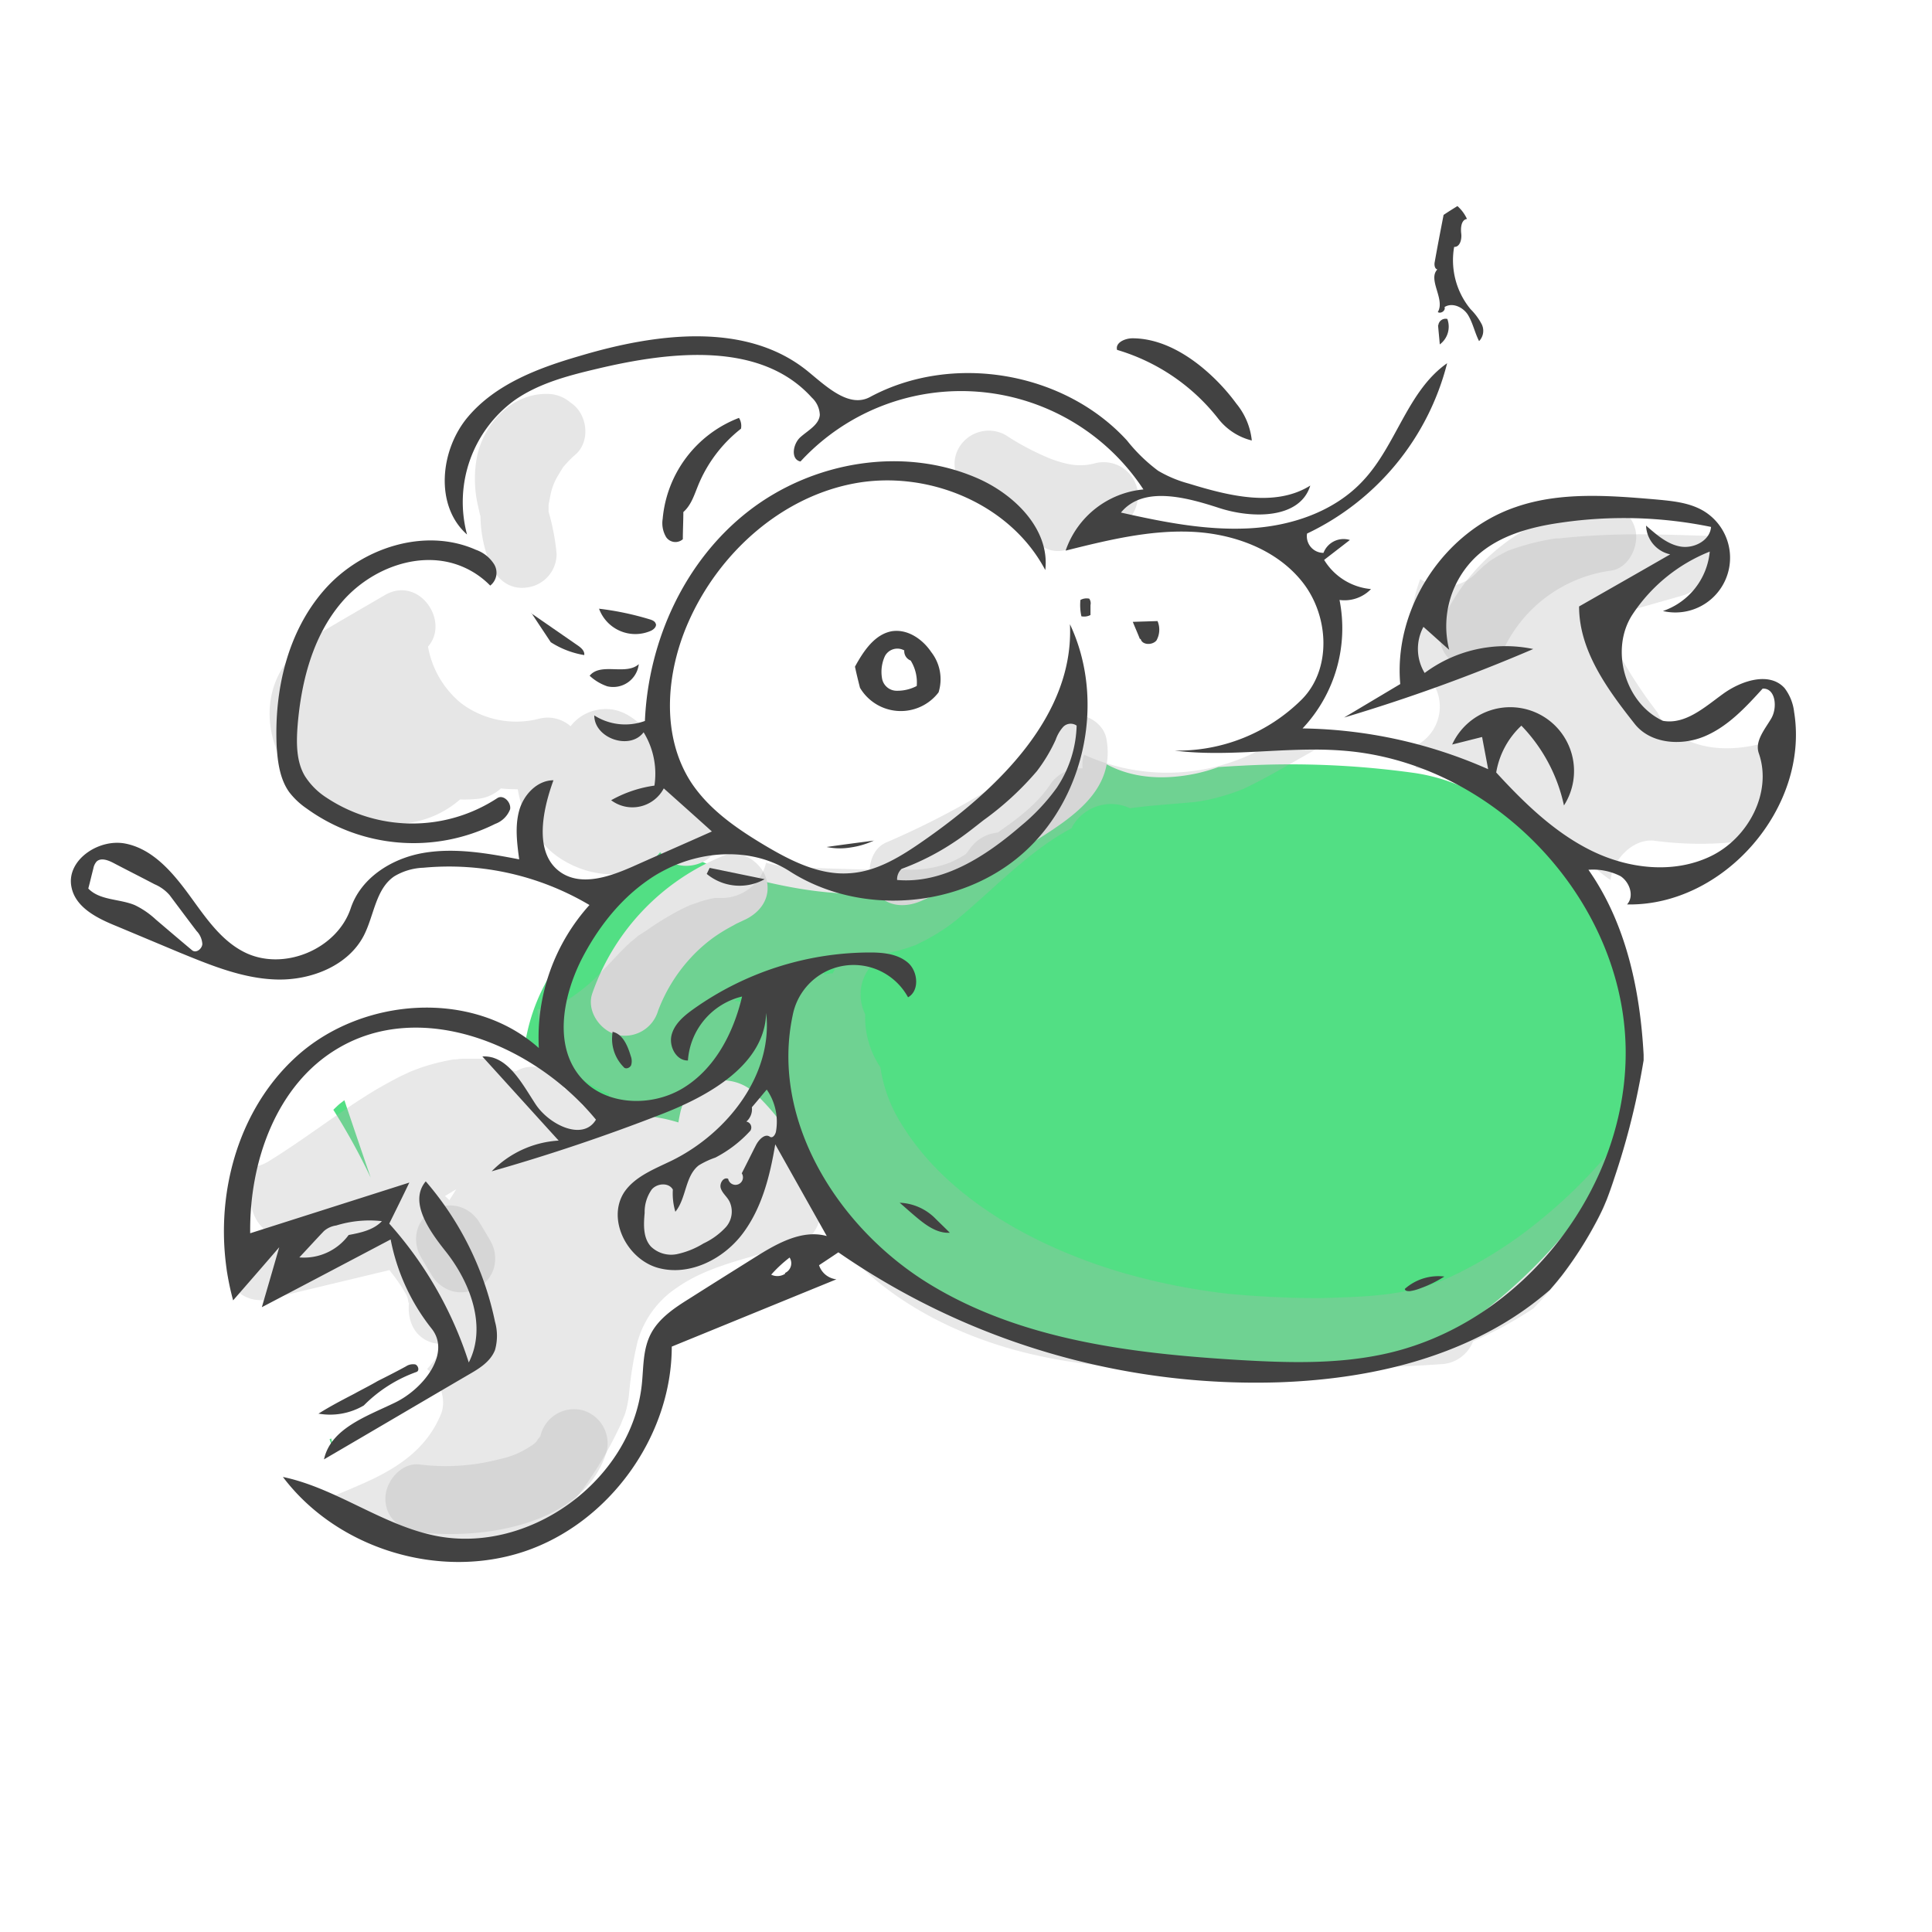 <svg xmlns="http://www.w3.org/2000/svg" viewBox="0 0 300 300"><defs><style>.\35 352edbd-45fa-4098-854e-cb7cded3d380{isolation:isolate;}.\39 064b001-5cae-4908-b2da-9e4cee3243eb{fill:#fff;}.\31 7b65d93-9bba-47a5-8a25-8650c062dfc1{fill:#52df84;}.\37 74329d6-f949-4783-b412-68d1c78fdc58,.b75bbc3f-aa08-42a9-ada3-e7e65621313f{fill:#e6e6e6;}.b75bbc3f-aa08-42a9-ada3-e7e65621313f,.dbf6c75b-0af0-4551-8c82-c10531cae4e3{mix-blend-mode:multiply;}.\34 e02d0e3-956e-4858-a16c-51cbb6a87b73,.dbf6c75b-0af0-4551-8c82-c10531cae4e3{fill:#b3b3b3;opacity:0.3;}.ce4300b0-274b-4eb8-a47b-5a9ad25980ee{fill:#424242;}</style></defs><g class="5352edbd-45fa-4098-854e-cb7cded3d380"><g id="9c6cd456-3ffb-454c-b065-34c771432474" data-name="Layer 1"><path class="9064b001-5cae-4908-b2da-9e4cee3243eb" d="M253.69,113.45l-.07-.2c0,.07,0,.14.07.2Z"/><path class="9064b001-5cae-4908-b2da-9e4cee3243eb" d="M275.64,108.53c-2.38-1.85-6.65-2.07-8.73.52a13.33,13.33,0,0,1-1.29,1.42c-.07.07-.31.26-.47.38l-.1.07c-.53.3-1.07.58-1.61.88-.44.12-.87.3-1.31.43a32.55,32.55,0,0,1-3.89.86l-.17,0-.63.06c-.76.08-1.51.14-2.27.2l-1.48.08,0,0h0v0h0c-.12-.26-.23-.6-.07-.2-.12-.29-.23-.58-.33-.88a47.76,47.76,0,0,1-1.43-4.83c-.22-.93-.42-1.88-.59-2.82-.06-.36-.12-.71-.17-1.07,0-.09,0-.17,0-.22s0-.3,0-.51c-.27-3-.35-6.12-1.76-8.67l1.61,0c4.17,0,8.49-.56,12-2.89,2.91-1.91,4.4-6,2.39-9.1-1.87-2.9-6-4.42-9.1-2.38l-.57.35a5.26,5.26,0,0,1-.79.35c-.38.11-.78.17-1.16.28h0l-1.84,0a6.83,6.83,0,0,0-7.73-.8l-1.55.77c-2.67,0-5.33.14-8,.38-2.83.25-5.4.76-7.55,2.78-2,1.83-2.84,4.23-3.76,6.67a34.19,34.19,0,0,0-2.43,12.71c0,.19,0,.37,0,.55a19,19,0,0,0-.24,3.91c-1.05.29-2.11.54-3.17.81a58,58,0,0,0-12.11,4.86c-.73-.07-1.46-.13-2.2-.18a19.11,19.11,0,0,0,4.59-5.94c2.2-4.45,3.19-9.74,1.54-14.55-1.8-5.24-5.94-8.63-11.09-10.38-3.76-1.28-7.81-1.39-11.57-2.69A16.5,16.5,0,0,0,185,79c-.74-.43-1.42-.91-2.13-1.38l-.19-.12-.09-.08-.8-.66c-.79-.67-1.56-1.37-2.32-2.08-5.85-5.49-11.58-11.9-19.73-13.81-6-1.4-12.48-.56-18.53.26a45.31,45.31,0,0,0-12.35,3.36c-2.29-3.61-5.13-6.94-9.06-8.69-5.75-2.57-12.83-2.27-19-1.56a48.17,48.17,0,0,0-18.05,5.32C76.86,62.75,71,68.71,71.92,76c.49,3.61,3.14,6.83,4.64,10.1l.21.47.31.79c.12.33.25.67.37,1a7.37,7.37,0,0,0-2.77,0,5.76,5.76,0,0,0-5.42-2.93,20.7,20.7,0,0,0-10.18,3.83,25.32,25.32,0,0,0-8.68,5.19,6.78,6.78,0,0,0-1.33,7.53A16.42,16.42,0,0,0,46,111.36c0,.16,0,.32,0,.48a10.07,10.07,0,0,0,.4,8.67,11,11,0,0,0,9.08,5.61c5.56,2.5,12,1.73,17.74,0A46,46,0,0,0,80.78,123c.3,2.76.5,5.59,2,8,3.57,6,10.93,5.79,16.54,3.28s9.47-8.34,7.62-14.54c-1.13-3.81-4.38-6.07-8-7.56A14.89,14.89,0,0,0,102,106a11.1,11.1,0,0,0-2.4-10.11,10.36,10.36,0,0,0-7.29-3,7.8,7.8,0,0,0-.18-1.57,56.17,56.17,0,0,0-2.88-9.15c-.74-1.8-1.52-3.58-2.41-5.31-.37-.72-.76-1.42-1.16-2.11-.07-.12-.17-.34-.29-.59l.19-.3a11,11,0,0,1,.9-.91c.18-.17.38-.33.57-.49l.48-.33c1.2-.7,2.37-1.43,3.63-2l.55-.25.57-.22c.73-.25,1.44-.51,2.18-.74,5.67-1.73,10.33-2.05,16.88-1.69l1.16.11c.58.17,1.63.52,1.42.36q.42.22.81.48c-.56-.33.87.77,1.08,1,.07.07.67.8.74.85.36.5.7,1,1,1.55.73,1.17,1.38,2.38,2,3.59a6.69,6.69,0,0,0,5.61,3.28,6.18,6.18,0,0,0,6.1-.23c.93-.6,1.89-1.11,2.86-1.63l.58-.28.86-.32a41.68,41.68,0,0,1,6.42-1.64l1.65-.27.19,0,.36,0c.89-.09,1.78-.19,2.67-.26a60.66,60.66,0,0,1,6.87-.33c.58,0,1.16,0,1.73.11l.21,0,.42.12,1.94.58h0c.32.22.76.37,1.1.56.73.4,1.44.84,2.13,1.31l.32.23.75.58c.53.44,1,.89,1.55,1.35,1.3,1.16,2.54,2.38,3.78,3.59,5.35,5.2,11,10,18.5,11.66,1.69.36,3.4.6,5.1.94a27.87,27.87,0,0,1,2.73.67l1,.35c-1.39-.44.08.1.37.25l.26.13.64.64.07.14,0,.07a2.81,2.81,0,0,0,.26.86c0,.32,0,.67,0,1,0,.07,0,.13,0,.19l0,.08c-.09.34-.15.68-.25,1s-.28.83-.29.88q-.16.34-.36.69c-.13.22-.76,1.13-.69,1.09a15.54,15.54,0,0,1-1.36,1.33l-.26.2c-.51.33-1,.67-1.55,1s-.9.49-1.36.71l-.52.24-.16.06c-1.1.34-2.16.76-3.26,1.07-2.21.63-4.47,1.1-6.72,1.57-3.41.7-5.69,4.92-4.64,8.17a6.68,6.68,0,0,0,5.33,4.71,5.28,5.28,0,0,0,.21,1c1.19,3.68,4.5,5.3,8.18,4.64.59-.11,1.18-.21,1.78-.3l1.33-.17c1.28-.13,2.57-.22,3.86-.27a62.55,62.55,0,0,1,7.5.16,6.56,6.56,0,0,0,3.72.46q1.74.3,3.45.69a63.33,63.33,0,0,1,8.08,2.48c3.26,1.23,7.43-1.37,8.17-4.64a6.6,6.6,0,0,0-1-5.51c.65-.22,1.28-.47,1.91-.72a40.3,40.3,0,0,0,5.94,5c3.26,2.28,6.75,4.25,10.16,6.3s7.19,4.57,11.3,5.48c6.23,1.38,11.72-1.07,15.2-6.32,2.64-4,4.66-8.55,6.92-12.78A6.68,6.68,0,0,0,275.64,108.53ZM89.19,102.44a3.71,3.71,0,0,0-.23.83v0A.87.87,0,0,1,89.19,102.44Z"/><path class="9064b001-5cae-4908-b2da-9e4cee3243eb" d="M204.38,211.14l.82-.13.93.11c8.89.87,18.29-2.6,25.34-7.88A82.18,82.18,0,0,0,250,183.55c.41-.62.8-1.24,1.16-1.86,1.1-3.52,2.09-7.07,2.88-10.67q.69-3.17,1.22-6.36c.14-.83.26-1.67.38-2.5,0,0,0-.14,0-.31a42.79,42.79,0,0,0-.75-5.7c-1.73-8.68-6.62-16.37-12-23.2-5.52-7-12.63-12.37-21.66-13.7a138.79,138.79,0,0,0-26.72-1.14c-3.68.18-7.39.44-11.09.83a31.62,31.62,0,0,0,4.25-3.6,13.49,13.49,0,0,0,3.76-6.42h0c-.31,3.48,3.28,6.8,6.65,6.65,3.87-.17,6.31-2.93,6.64-6.65a55.39,55.39,0,0,0-.83-15.2c-1-5.4-3.2-9.9-7.74-13.17a43.8,43.8,0,0,0-12.59-5.8,54.7,54.7,0,0,0-14.71-2.33,6.13,6.13,0,0,0-2.46.48l-.22-.26c-4.62-5.18-12.72-4.75-19.1-4.54a7,7,0,0,0-6.56,5.33c-1.44.07-2.87.19-4.31.37-1.85.24-3.69.56-5.51,1-3.94-4.9-8.64-9.27-15-10.69a38.5,38.5,0,0,0-12.12-.43A36.93,36.93,0,0,0,91,66.85c-7.11,3.36-12.21,10.82-11.66,18.81A33,33,0,0,0,83,97.91c2,4,5.12,7.17,9.53,8.19a15.16,15.16,0,0,0,10.16-1.17,26.53,26.53,0,0,0,1,8.1,71.18,71.18,0,0,0,4.74,11.22,6.22,6.22,0,0,0-4.52,3.78,6.55,6.55,0,0,0,.65,6.31c-1.89,1.19-3.82,2.3-5.63,3.65-5.13,3.83-9.9,8.39-12.83,14.18a28.47,28.47,0,0,0-3.28,11.92,55.73,55.73,0,0,0-5.72-1.31l-.33-.23a24.28,24.28,0,0,0-20.88-2.35,25.25,25.25,0,0,0-15,14.86A46.24,46.24,0,0,0,38.64,186q-.7,5.61-1.37,11.22c-.34,2.74,2.29,5.82,4.88,6.41a6.82,6.82,0,0,0,7.43-2.95l.17-.09c-.14.06-.13,0,.06,0l.27-.13-.26.13.28-.09,1.45-.44q3.44-1,6.91-1.82c1.25-.31,2.52-.6,3.78-.88l1,1.34c.39.48.78,1,1.16,1.45l.1.14a36.7,36.7,0,0,1,3.38,5.65l.2.41.16.45c.15.42.3.83.44,1.25a33.38,33.38,0,0,1,.94,3.53c.09.39.16.79.23,1.19,0,.08,0,.48,0,.8s0,.7,0,1.05c0-.05,0,.18,0,.31l-.14.09c-.94.53-1.9,1-2.88,1.42L52.6,222.77c-3.8,1.7-4.33,7.83-1.35,10.44a29.11,29.11,0,0,0,34,2.92,33.75,33.75,0,0,0,15.56-26.91c1.1-1,2.21-2,3.37-3,0,0,.91-.73,1-.79.42-.32.85-.63,1.28-.94a70,70,0,0,1,7.38-4.67q1.84-1,3.75-1.92.89-.42,1.77-.81l.32-.14.78-.32a75.23,75.23,0,0,1,8.31-2.69,6.11,6.11,0,0,0,3.56-2.44,70.5,70.5,0,0,0,15.46,9,16.92,16.92,0,0,0,4.91,2.74A146.68,146.68,0,0,0,186,211.23,64.82,64.82,0,0,0,204.38,211.14Zm-94.15-31.67-3.11,3.35h0a22.5,22.5,0,0,0,1.9-2.55,8.35,8.35,0,0,0,.72-1.39l2-1Zm28-92.32-.42-.24,1.56-.13Z"/><path class="9064b001-5cae-4908-b2da-9e4cee3243eb" d="M49.75,200.59l.07,0h0Z"/><path class="17b65d93-9bba-47a5-8a25-8650c062dfc1" d="M53.48,170.85l-.09.06c-.11.09-.61.46-.77.6s-.58.54-.86.82a99.69,99.69,0,0,1,5.8,10.53C56.19,178.86,54.82,174.86,53.48,170.85Z"/><path class="17b65d93-9bba-47a5-8a25-8650c062dfc1" d="M253.32,156.93c-1.73-8.68-6.62-16.37-12-23.2-5.52-7-12.64-12.36-21.66-13.7a138.79,138.79,0,0,0-26.72-1.14c-1.25.06-2.5.14-3.75.22a27.32,27.32,0,0,1-3.44,1c-4.76,1-9.81.88-14.15-1.56a18.15,18.15,0,0,1-6.75-7.23,59,59,0,0,1-4.6,10.14c-4.24,7.3-10.34,14-18.78,16.24s-17.7.57-26.06-1.63a34.43,34.43,0,0,1-13.29-6.59,6.55,6.55,0,0,0,.89,5.65c-1.89,1.19-3.83,2.3-5.63,3.65-5.14,3.83-9.9,8.39-12.83,14.18a29.54,29.54,0,0,0-3.2,10.47c.87.68,1.72,1.37,2.58,2.05l2.56,2,.17.13.81.62c1.29,1,2.62,1.88,4,2.71.32.2,2.39,1.11.89.59l1.1.37a31.84,31.84,0,0,0,3.48.79c2,.36,4.06.61,6.07,1,.78.16,1.55.37,2.33.6.09-.55.2-1.1.32-1.64,1.19-5.24,7.84-6.34,11.44-3,6.69,6.17,10.14,14.64,13.18,23.14.15-.17.28-.34.41-.52a70.57,70.57,0,0,0,15.47,9,16.79,16.79,0,0,0,4.91,2.74A146.56,146.56,0,0,0,184.42,212a64.45,64.45,0,0,0,18.4-.09l.82-.13.93.11c8.89.88,18.29-2.59,25.33-7.88a82,82,0,0,0,18.48-19.69q.62-.92,1.17-1.86c1.1-3.52,2.08-7.07,2.87-10.67.47-2.11.87-4.23,1.22-6.36.14-.83.27-1.66.39-2.5,0,0,0-.14,0-.31A44.47,44.47,0,0,0,253.32,156.93Z"/><path class="17b65d93-9bba-47a5-8a25-8650c062dfc1" d="M52,225.84c-.18-.8-.36-1.6-.55-2.4l0-.08-.28.13C51.47,224.27,51.75,225.06,52,225.84Z"/><path class="774329d6-f949-4783-b412-68d1c78fdc58" d="M110.45,125.47l-7.64-9.21c-2.62-3.16-5.5-7-10.21-6a6.79,6.79,0,0,0-4,2.51,5.37,5.37,0,0,0-4.88-1.17,14.22,14.22,0,0,1-12.11-2.4,14.66,14.66,0,0,1-5.15-8.79c3.46-3.93-1.39-11.09-6.71-8-2.91,1.7-5.82,3.38-8.72,5.09s-5.51,3.52-7.22,6.31c-3.51,5.71-2,13,2.35,17.81a20.6,20.6,0,0,0,16.7,6.23,15.31,15.31,0,0,0,8.58-3.71,20.38,20.38,0,0,0,2.59-.08,6.19,6.19,0,0,0,3.74-1.63,25.59,25.59,0,0,0,2.63.12A17,17,0,0,0,85.33,132c4.28,3.9,12,5.53,16.53,1.06a7.12,7.12,0,0,0,.64-.73l.49.58c1.82,2.2,5.58,1.89,7.46,0C112.63,130.76,112.28,127.67,110.45,125.47Z"/><path class="774329d6-f949-4783-b412-68d1c78fdc58" d="M89.37,63.15a5.05,5.05,0,0,0-.77-.63,5.56,5.56,0,0,0-3.45-1.35c-5.48-.17-9.75,4.26-11,9.35a18.4,18.4,0,0,0,.12,8.22c.1.47.21,1,.34,1.44a20.12,20.12,0,0,0,1.45,7.26c1,2.43,3,4.2,5.79,3.78A5.24,5.24,0,0,0,86.43,86a35.47,35.47,0,0,0-1.25-6.56c0-.24,0-.48,0-.72,0,0,0-.44.06-.65s.19-1,.19-.95a9.19,9.19,0,0,1,1.27-3.36c.18-.32.38-.62.57-.94.09-.13.14-.23.19-.31l.15-.16a16.07,16.07,0,0,1,1.74-1.76C91.51,68.73,91.3,65.08,89.37,63.15Z"/><path class="774329d6-f949-4783-b412-68d1c78fdc58" d="M176.52,75.63a5.36,5.36,0,0,0-6.5-3.69c-2.31.62-4.27.24-6.72-.64a40.46,40.46,0,0,1-7.14-3.74,5.36,5.36,0,0,0-7.22,1.9c-1.57,2.68-.41,5.52,1.89,7.22l11,8.12c2.08,1.55,5.38.55,6.81-1.36a6,6,0,0,0,.45-.71,18.71,18.71,0,0,0,3.78-.61A5.37,5.37,0,0,0,176.52,75.63Z"/><path class="774329d6-f949-4783-b412-68d1c78fdc58" d="M171.81,114.75c-.51-2.81-3.92-4.4-6.49-3.69a5.28,5.28,0,0,0-3.77,5.88c-.18.23-.51.53-.54.57a9.64,9.64,0,0,1-1.9,1.51c-2.28,1.57-4.63,3-7,4.46a129.15,129.15,0,0,1-14.52,7.35c-2.61,1.13-3.2,5-1.89,7.22,1.58,2.71,4.59,3,7.22,1.9a129.38,129.38,0,0,0,17.61-9.23C166.4,127,173.25,122.74,171.81,114.75Z"/><path class="b75bbc3f-aa08-42a9-ada3-e7e65621313f" d="M119,136.5c-.68-2.49-3.84-4.78-6.49-3.68A35.69,35.69,0,0,0,92,154.17c-1,2.68,1.08,5.77,3.69,6.49a5.38,5.38,0,0,0,6.49-3.69,25.22,25.22,0,0,1,5.13-8.3,23.85,23.85,0,0,1,3.58-3.16,26.3,26.3,0,0,1,2.48-1.54l1-.55s1.43-.66.87-.42C117.94,141.91,119.82,139.5,119,136.5Z"/><path class="774329d6-f949-4783-b412-68d1c78fdc58" d="M253.91,82.11c-.83-3-3.67-4.13-6.5-3.69a31.75,31.75,0,0,0-23.23,17.46c-1.21,2.58-.72,5.69,1.89,7.22,2.3,1.34,6,.7,7.23-1.89A21.63,21.63,0,0,1,250.22,88.6C253,88.16,254.6,84.63,253.91,82.11Z"/><path class="774329d6-f949-4783-b412-68d1c78fdc58" d="M90.53,219A5.36,5.36,0,0,0,84,222.67a2.75,2.75,0,0,0-.1.34s0,0-.1.13-.76.93-.28.43a4,4,0,0,1-1.27,1.08,12.91,12.91,0,0,1-4.43,1.86,33,33,0,0,1-12.7.89c-2.84-.32-5.28,2.65-5.28,5.28,0,3.12,2.44,4.95,5.28,5.27,10.1,1.14,25.52-1.18,29.06-12.47A5.36,5.36,0,0,0,90.53,219Z"/><path class="774329d6-f949-4783-b412-68d1c78fdc58" d="M76.18,192.73c-.58-1-1.16-2-1.75-2.94a5.46,5.46,0,0,0-3.15-2.42,5.29,5.29,0,0,0-6.5,3.68,5.5,5.5,0,0,0,.54,4.07c.58,1,1.16,2,1.75,2.94a5.47,5.47,0,0,0,3.15,2.43,5.4,5.4,0,0,0,4.07-.54,5.3,5.3,0,0,0,2.43-3.15A5.5,5.5,0,0,0,76.18,192.73Z"/><path class="4e02d0e3-956e-4858-a16c-51cbb6a87b73" d="M275.51,114.86c-4.87,1.73-11,2.14-15.4-1a7.88,7.88,0,0,1-2.75-3.25c-.39-.49-.75-1-1.11-1.47a71.46,71.46,0,0,1-6.57-10.91,4.33,4.33,0,0,0-1.89-1.92l13.51-3.85a5.31,5.31,0,0,0,3.28-2.75,5.51,5.51,0,0,0,1.85-5.63,4.41,4.41,0,0,0-.31-.84c-2.64-.08-5.29-.17-7.95-.23-3.26-.08-6.52-.06-9.78.1-1.33.07-2.67.15-4,.27-.78.06-1.54.15-2.32.22l-.26,0-.23,0a38.24,38.24,0,0,0-7.22,1.84c-.06,0-.82.39-1,.49a22.88,22.88,0,0,0-2,1.17c-.25.17-1.47,1.29-.49.33-.57.56-1.18,1.07-1.73,1.65a6.86,6.86,0,0,1-8.6.83,25.17,25.17,0,0,0-1.17,4.18,22.24,22.24,0,0,0-.09,9.33,6.79,6.79,0,0,1-.34,12.75,8.12,8.12,0,0,1,.93,3.06A32.29,32.29,0,0,1,233.72,125c2.42,1.71,4.69,3.64,7.23,5.17a35.27,35.27,0,0,0,5,2.47,14.77,14.77,0,0,0,4.14,4c.33-3.18,3.52-6.5,6.82-6.09a54,54,0,0,0,11.65.28l.47,0,.59-.12a25.93,25.93,0,0,0,4.64-8.08c.07-.18.14-.36.22-.54a17.08,17.08,0,0,0,1.83-4.6l1.32-3.47C276.9,114.33,276.22,114.61,275.51,114.86Z"/><path class="dbf6c75b-0af0-4551-8c82-c10531cae4e3" d="M238.85,189.71a65.74,65.74,0,0,1-14.31,8.88c-5.67,2.44-11.69,2.75-17.77,2.92l-1.79.06c-4.76,0-9.52-.23-14.22-.67a100.52,100.52,0,0,1-16.61-3.32c-12.9-3.81-26.87-11.2-34.05-22.86a22.54,22.54,0,0,1-3.39-9,13.77,13.77,0,0,1-2.36-8.23,6.87,6.87,0,0,1,4.24-9.66c.84-.2,1.67-.42,2.49-.69.36-.12.7-.27,1.06-.37h0c1.14-.56,2.27-1.13,3.36-1.8.59-.37,1.17-.75,1.74-1.15.32-.23,1.15-.88,1.13-.85.86-.71,1.7-1.42,2.53-2.15,4-3.52,7.78-7.22,12.19-10.22a36,36,0,0,1,3.32-2c.06-.13.11-.26.18-.38a6.92,6.92,0,0,1,8.89-2.71c1.68-.25,3.38-.4,5-.54,1.49-.13,3-.24,4.46-.38.4,0,2.08-.28,1.19-.13.52-.09,1-.18,1.56-.29a35.15,35.15,0,0,0,4.5-1.32l.78-.3.21-.1c.56-.27,1.12-.53,1.67-.82,3.81-1.94,7.39-4.19,11.14-6.15a24.28,24.28,0,0,1-5.11-2.52,15.72,15.72,0,0,1-1.66,1.29,31.07,31.07,0,0,1-30.89,2.93c0,.11-.07.21-.1.31a5.23,5.23,0,0,0-.13,1.82,5.66,5.66,0,0,0-5.08,2.58c-2,3-5.06,5.27-8.11,7.39a6,6,0,0,0-4.37,2.6c-.18.24-.38.5-.6.77a19.52,19.52,0,0,1-2.43,1.29,17.11,17.11,0,0,1-6.8,1.09c-5.36.06-10.74-.1-16.09-.34-1,0-1.9-.11-2.85-.19l-.47,0a2.66,2.66,0,0,0-.41-.09c-.46-.1-.93-.19-1.39-.3l-.54-.15a7.12,7.12,0,0,1-6.75,5.48c-.37,0-.74,0-1.11,0l-.19,0c-.64.14-1.27.28-1.89.47-.19.05-1.81.64-1.78.6-.53.22-1,.48-1.55.73a46.22,46.22,0,0,0-4,2.35c-.54.35-1.06.73-1.6,1.08l-1,.64c-.24.22-1,.85-1.15.95-.42.39-.83.79-1.24,1.2-1,1-1.88,2-2.82,2.93a27.82,27.82,0,0,1-6.69,5.44,7.25,7.25,0,0,1-3.74.86,10.31,10.31,0,0,0,.34,2.16c1,3.85,4,7,7.27,9.16a19.82,19.82,0,0,0,3.5,1.84,4.81,4.81,0,0,0-.06.77,5.08,5.08,0,0,0,.53,2.2c-.73.17-1.45.33-2.19.48-.79-.59-1.6-1.15-2.43-1.69a5.51,5.51,0,0,0-2.71-2.54l-.06,0c-1.17-2.74-4.71-4.47-7.53-2.7-1-.37-1.94-.71-2.92-1a6.69,6.69,0,0,0-.64-1.21,6,6,0,0,1-1.74.24c-1,0-1.9,0-2.85,0-.41,0-.82.06-1.24.1l-.25,0a33.44,33.44,0,0,0-4.74,1.16c-.68.22-1.35.49-2,.74h0c-.42.21-.85.39-1.27.59-1.35.67-2.66,1.4-4,2.17-5.78,3.46-11.06,7.68-16.8,11.2a6.24,6.24,0,0,1-2.79.9c-.07,1.84,0,3.68.1,5.47A6.33,6.33,0,0,0,41.15,191l-2.14.51a5.28,5.28,0,1,0,2.81,10.18l15.11-3.62,3.55-.85.24.33a27.29,27.29,0,0,1,2.18,3.16,4.25,4.25,0,0,1,.37.77c.13.36.16,1.33.27.55-.39,2.82.69,5.67,3.69,6.49a5.31,5.31,0,0,0,2.48,0c-1.13,1.36-2.25,2.72-3.38,4.07,1.86,1.7,3.11,4.6,2.14,7-2,4.85-5.82,7.75-10.44,10-2.35,1.13-4.77,2.1-7.17,3.1l-1.26.51-.1.05-.63.29c4.23,4.39,14.36,5.33,19.2,5.51,5.6.21,12.52-.25,18.1-2.75l.51-.52c1-1,1.91-2.13,2.83-3.23l.28-.36c.19-.24.37-.49.55-.74.37-.5.73-1,1.08-1.53A59,59,0,0,0,96,222c.25-.51.48-1,.72-1.55-.72,1.55.22-.57.32-.88a12,12,0,0,0,.42-1.64c.05-.24.19-1.17.2-1.26A55.64,55.64,0,0,1,99,208.34a14.9,14.9,0,0,1,6.2-8.45c4.3-3,9.67-4.2,14.63-5.67a6.39,6.39,0,0,1,3.92.11h0a3.78,3.78,0,0,0,1.08-1.5,5.79,5.79,0,0,0,2.49-3.76c6.85,10.69,18.47,17.36,30.51,20.62,13.85,3.74,28.32,3.1,42.51,2.59l.71,0a226,226,0,0,0,22.69-.45,5.57,5.57,0,0,0,5-3.55,63.56,63.56,0,0,0,9.35-5.09c.91-.95,1.8-1.91,2.66-2.91.49-.57,1-1.15,1.45-1.73l.27-.33.39-.51a59.67,59.67,0,0,0,5-7.86q.57-1.06,1.08-2.16c.15-.32.55-1.3.57-1.33.43-1.12.83-2.25,1.2-3.4.86-2.69,1.66-5.41,2.37-8.15A77.87,77.87,0,0,1,238.85,189.71ZM69.77,186.37a7,7,0,0,0-.68-.65l1.75-1.05C70.49,185.24,70.13,185.81,69.77,186.37ZM72,195.3c-.2-.34-.4-.68-.62-1s-.4-.58-.6-.86a4.39,4.39,0,0,0,.71.51,4.88,4.88,0,0,0,.87.41Zm1.9,8.25a15.71,15.71,0,0,0,0-2.38,6.78,6.78,0,0,0,1.34.8C74.73,202.49,74.3,203,73.86,203.55Zm43-47.23a6,6,0,0,0-2.82-.9,18.65,18.65,0,0,1,4.23-2.67.1.1,0,0,0,.06,0A14.49,14.49,0,0,1,116.85,156.32Zm5.72,23.83a30.44,30.44,0,0,1-1.64-5.54c-.45-2.22-.72-4.46-1-6.7.47-.32.92-.65,1.36-1a37.08,37.08,0,0,0,2.8,16A16.2,16.2,0,0,1,122.57,180.15Zm6.67-29a5.14,5.14,0,0,0-1.24.16,5.43,5.43,0,0,0-1.41-1.61,4.72,4.72,0,0,0,.65-.84l.57.47a12.44,12.44,0,0,0,1.79,1.2Z"/><g id="c17e178b-93c5-4183-96a9-972cedd2bcd9" data-name="Form 29"><path class="ce4300b0-274b-4eb8-a47b-5a9ad25980ee" d="M278.59,110.56a7.49,7.49,0,0,0-1.49-3.72c-2.34-2.58-6.68-1.17-9.54.9s-5.86,4.81-9.34,4.19c-5.87-2.7-8.29-11.07-4.73-16.51a25.81,25.81,0,0,1,12-9.77,10.82,10.82,0,0,1-7.27,9.23,8.49,8.49,0,0,0,6.33-15.53c-2.23-1.33-4.89-1.56-7.47-1.8-7.27-.62-14.82-1.21-21.7,1.18-11.18,3.79-19,15.72-17.95,27.49l-8.72,5.2a270.23,270.23,0,0,0,29.37-10.64,21,21,0,0,0-16.86,3.72,7.23,7.23,0,0,1-.19-7.16c1.33,1.17,2.66,2.39,4,3.56a14.91,14.91,0,0,1,4.18-14.47c3.52-3.28,8.45-4.61,13.22-5.28a67.3,67.3,0,0,1,23.26.67c-.15,2.11-2.65,3.4-4.73,3.05S257.2,83,255.6,81.62a4.75,4.75,0,0,0,3.75,4.46c-4.69,2.7-9.42,5.39-14.15,8.09,0,6.85,4.37,12.83,8.6,18.19,2.42,3.12,7.19,3.51,10.83,2s6.41-4.5,9.07-7.43c2-.12,2.35,2.93,1.33,4.65s-2.58,3.52-1.92,5.4c2.12,6.06-1.64,13.14-7.42,15.95s-12.79,2-18.54-.82-10.48-7.43-14.82-12.16a12.84,12.84,0,0,1,3.91-7.27,25.52,25.52,0,0,1,6.61,12.39,9.91,9.91,0,1,0-17.36-9.46l4.65-1.17c.31,1.68.63,3.32.94,5a73.57,73.57,0,0,0-28.82-6.33A22.68,22.68,0,0,0,208,93.16a5.72,5.72,0,0,0,4.89-1.69,9.51,9.51,0,0,1-7.28-4.53l4-3.09a3.34,3.34,0,0,0-4.1,2,2.58,2.58,0,0,1-2.55-3A40.24,40.24,0,0,0,224.71,56.4c-6.14,4.3-7.86,12.67-13,18.18-4.49,4.89-11.3,7.16-17.95,7.47s-13.21-1-19.7-2.46c3.44-4.19,10.09-2.39,15.25-.71s12.55,1.72,14.15-3.48C198,78.81,190.8,77,184.59,75.09a19,19,0,0,1-4.77-2A26,26,0,0,1,175,68.4c-9.78-10.71-27.1-13.64-39.89-6.76-3.24,1.76-6.72-1.56-9.58-3.91-9.54-7.86-23.66-6-35.5-2.46-6.46,1.87-13.1,4.38-17.4,9.5S67.47,78.53,72.52,83a19.55,19.55,0,0,1,7.31-20.8c3.75-2.66,8.37-3.87,12.87-4.93,11.49-2.74,25.45-4.3,33.35,4.46a3.85,3.85,0,0,1,1.25,2.7c-.12,1.52-1.8,2.38-3,3.44s-1.56,3.48,0,3.79A33.89,33.89,0,0,1,177.55,76a14.15,14.15,0,0,0-12.08,9.5c6.41-1.6,12.9-3.2,19.47-2.93s13.37,2.74,17.4,7.94,4.46,13.41-.2,18.1a27.31,27.31,0,0,1-19.74,7.94c8.64,1.09,17.36-.67,26,0,22.64,1.64,42.5,21.62,43.95,44.26s-15.68,45.05-37.93,49.55c-7.19,1.48-14.66,1.25-22,.82-16.62-1-33.83-3.09-48.06-11.77s-24.75-25.46-21.27-41.76A9.63,9.63,0,0,1,141,154.86c1.8-1,1.56-4,0-5.36s-3.79-1.6-5.87-1.6a47.44,47.44,0,0,0-27.41,8.76c-1.48,1.05-3,2.31-3.44,4.07s.74,4,2.54,3.94a11,11,0,0,1,8.41-9.93C113.89,160.41,111,166,106,169s-12.16,2.65-15.87-1.76c-4.15-4.89-2.74-12.4.11-18.15,3-5.9,7.47-11.26,13.38-14.19s13.41-3.21,19,.39c10.91,7,26.47,5.83,36.21-2.78s12.86-23.85,7.31-35.58c.67,14.08-11.07,25.49-22.64,33.55-3.52,2.46-7.35,4.89-11.65,5.12-4.58.32-9-1.91-12.91-4.22-4.41-2.62-8.83-5.63-11.65-9.93-4.69-7.28-3.87-17-.39-24.87,4.69-10.64,14.31-19.36,25.73-21.51s24.24,3.13,29.68,13.45c.74-6.29-4.73-11.73-10.56-14.27-11.5-5-25.53-2.62-35.47,5.08s-15.6,20.1-16.14,32.62a8.92,8.92,0,0,1-7.86-.86c0,3.55,5.51,5.47,7.66,2.62a12.29,12.29,0,0,1,1.68,8.28,19,19,0,0,0-6.72,2.27,5.5,5.5,0,0,0,8.17-1.84c2.5,2.23,5,4.46,7.47,6.69-4.11,1.84-8.25,3.64-12.36,5.48-3.48,1.52-7.7,3-10.91,1-4.42-2.81-3.13-9.5-1.33-14.43-2.54,0-4.65,2.27-5.32,4.7s-.35,5,0,7.58c-4.89-.94-9.93-1.84-14.86-1s-9.73,3.87-11.3,8.6c-2.15,6.41-10.52,9.85-16.54,6.8-3.79-1.91-6.21-5.71-8.72-9.11s-5.55-6.92-9.73-7.74-9.23,2.62-8.37,6.76c.62,3.17,4,4.85,7,6.06l9.81,4.11c4.89,2,9.9,4.07,15.17,4.18s11-2.15,13.42-6.84c1.6-3.13,1.83-7.23,4.73-9.19a9.47,9.47,0,0,1,4.53-1.33,42.76,42.76,0,0,1,25.77,5.79,30.75,30.75,0,0,0-7.86,22.21c-10.24-9.15-27.41-7.94-37.61,1.29s-13.49,24.63-9.86,37.89c2.39-2.74,4.77-5.47,7.16-8.25-.9,3.13-1.8,6.22-2.7,9.31,6.65-3.48,13.33-7,20-10.52A32,32,0,0,0,67,206.28c3.09,3.83-1.21,9.35-5.63,11.5s-10,4-11.06,8.83c7.51-4.38,15-8.8,22.48-13.17,1.64-.94,3.36-2,4.07-3.8a8.1,8.1,0,0,0,0-4.42,48.31,48.31,0,0,0-10.75-21.78c-2.66,3.17.54,7.67,3.12,10.91,3.84,4.85,6.38,11.7,3.56,17.21A59.48,59.48,0,0,0,60.44,190c1.05-2.11,2.11-4.26,3.12-6.37L38.85,191.5c-.15-11.11,4.07-23.07,13.61-28.7,13-7.74,30.5-.59,40.08,11.06-2,3.37-7.27.82-9.39-2.42s-4.37-7.63-8.25-7.39c3.95,4.34,7.9,8.72,11.85,13.06a15.8,15.8,0,0,0-10.4,4.77c8.92-2.54,17.75-5.51,26.4-8.88,7.46-2.89,16-7.74,16.22-15.72,1.1,9.58-6,18.66-14.62,22.92-2.74,1.33-5.83,2.5-7.47,5-2.66,4.23.55,10.4,5.36,11.69s10.05-1.33,13.06-5.31,4.26-9,5.08-13.89c2.66,4.74,5.32,9.47,8,14.24-3.84-1.06-7.75,1.17-11.11,3.28s-6.8,4.26-10.2,6.42c-2.31,1.44-4.74,3.05-6,5.47s-1.13,5.16-1.4,7.78C98.13,230,81.79,241.75,67,238.34c-8.06-1.83-15-7.31-23.07-9,8.4,11.15,24.24,16,37.46,11.58S104.31,223,104.31,209.1l25.57-10.45a3.2,3.2,0,0,1-2.7-2.19c1-.66,2-1.32,3-2a113.91,113.91,0,0,0,68.51,20.18c11.85-.43,23.78-2.82,34.06-8.72a49.91,49.91,0,0,0,7.89-5.6l.07-.08c.49-.57,1-1.15,1.45-1.73l.27-.33.39-.51a59.67,59.67,0,0,0,5-7.86q.57-1.06,1.08-2.16c.15-.32.55-1.3.57-1.33.43-1.12.83-2.25,1.2-3.4C252,179,253.1,175.05,254,171q.69-3.17,1.22-6.36h0c0-.29,0-.58,0-.87-.55-10.09-2.74-20.42-8.57-28.71a9.34,9.34,0,0,1,5,1c1.41.94,2.15,3.09,1,4.38C267.64,140.74,281,125.42,278.59,110.56ZM140,134.92a39,39,0,0,0,8.21-4.19c1.53-1,3-2.19,4.5-3.36a46.84,46.84,0,0,0,8.29-7.62,25.14,25.14,0,0,0,2.93-4.89,5.84,5.84,0,0,1,1.17-2,1.62,1.62,0,0,1,2.08-.19,18.22,18.22,0,0,1-3.09,9.66,31.51,31.51,0,0,1-5.59,5.94c-5.44,4.69-12.05,9-19.2,8.37A2.2,2.2,0,0,1,140,134.92ZM31.42,146.61c-.08.78-1,1.45-1.6.94-1.88-1.57-3.75-3.17-5.63-4.77a13.15,13.15,0,0,0-3.25-2.23c-2.38-1-5.43-.71-7.23-2.58.27-1,.51-2.07.78-3.09a2.28,2.28,0,0,1,.51-1.1c.66-.62,1.72-.23,2.5.16,2.15,1.13,4.34,2.23,6.49,3.36A6.38,6.38,0,0,1,26.34,139c1.41,1.88,2.78,3.72,4.18,5.56A3.18,3.18,0,0,1,31.42,146.61Zm18.89,44.54a3.68,3.68,0,0,1,1.91-.86,17.41,17.41,0,0,1,7.08-.67C58,191,56,191.42,54.14,191.77a8.6,8.6,0,0,1-7.66,3.48C47.77,193.88,49,192.52,50.31,191.15Zm70.19-15.49c-.08.51-.51,1.14-.94.86-.78-.58-1.76.47-2.19,1.33-.74,1.45-1.45,2.9-2.19,4.34a1.16,1.16,0,1,1-2.11.86c-.71-.35-1.41.71-1.14,1.49s.94,1.25,1.33,2a3.64,3.64,0,0,1-.54,4,11.12,11.12,0,0,1-3.48,2.54,13.06,13.06,0,0,1-4.07,1.65,4.53,4.53,0,0,1-4.07-1.14c-1.25-1.33-1.17-3.4-1-5.24a6.06,6.06,0,0,1,1.09-3.63c.82-1,2.66-1.14,3.29,0a9.93,9.93,0,0,0,.39,3.44c1.72-2.08,1.48-5.52,3.63-7.2a12.88,12.88,0,0,1,2.58-1.21,19.38,19.38,0,0,0,5.44-4.18.93.93,0,0,0-.63-1.41,2.54,2.54,0,0,0,.86-2.23c.79-.9,1.53-1.84,2.31-2.74A8.75,8.75,0,0,1,120.5,175.66Zm1.37,22,.07.11a2.2,2.2,0,0,1-2.19.16,20.5,20.5,0,0,1,2.86-2.66A1.66,1.66,0,0,1,121.87,197.68Z"/><path class="ce4300b0-274b-4eb8-a47b-5a9ad25980ee" d="M169.33,94V95.5a2.16,2.16,0,0,1-1.41.2,8,8,0,0,1-.15-2.54,2,2,0,0,1,1.37-.2,1.27,1.27,0,0,1,.19,1"/><path class="ce4300b0-274b-4eb8-a47b-5a9ad25980ee" d="M223.34,50.53a1.13,1.13,0,0,1,1.4-1,3.43,3.43,0,0,1-1.17,3.95c-.08-1-.19-2-.27-3"/><path class="ce4300b0-274b-4eb8-a47b-5a9ad25980ee" d="M177,99.22c-.35-.9-.74-1.76-1.1-2.66l3.84-.12a3.42,3.42,0,0,1-.16,3c-.63.78-2.23.75-2.46-.23"/><path class="ce4300b0-274b-4eb8-a47b-5a9ad25980ee" d="M220.52,200.06a7.27,7.27,0,0,1-1.6.43c-.31,0-.74,0-.78-.35a7.83,7.83,0,0,1,6.14-1.92,18.46,18.46,0,0,1-3.76,1.84"/><path class="ce4300b0-274b-4eb8-a47b-5a9ad25980ee" d="M135.75,130.5a12.86,12.86,0,0,1-3.64,1.09,10.05,10.05,0,0,1-3.75-.07c2.46-.36,4.92-.67,7.39-1"/><path class="ce4300b0-274b-4eb8-a47b-5a9ad25980ee" d="M96.84,165.69a6.22,6.22,0,0,1-1.8-4.38,10,10,0,0,1,.08-1.09c1.6.35,2.35,2.19,2.82,3.75a2.22,2.22,0,0,1,.07,1.41c-.19.47-.9.7-1.17.31"/><path class="ce4300b0-274b-4eb8-a47b-5a9ad25980ee" d="M99.19,103.13a4,4,0,0,1-4.89,3.44,7.65,7.65,0,0,1-2.74-1.64c1.72-2.12,5.63,0,7.63-1.8"/><path class="ce4300b0-274b-4eb8-a47b-5a9ad25980ee" d="M110.17,134.76l8.57,1.76a8,8,0,0,1-9-.82l.46-.94"/><path class="ce4300b0-274b-4eb8-a47b-5a9ad25980ee" d="M101.85,96.87c.11.47-.36.9-.83,1.1a6,6,0,0,1-8-3.45,45.37,45.37,0,0,1,7.86,1.65c.39.11.86.31.94.7"/><path class="ce4300b0-274b-4eb8-a47b-5a9ad25980ee" d="M147.48,191.42c-2.07.12-3.87-1.29-5.48-2.66-.78-.66-1.52-1.33-2.3-2a8.27,8.27,0,0,1,5.39,2.3c.79.79,1.61,1.57,2.39,2.35"/><path class="ce4300b0-274b-4eb8-a47b-5a9ad25980ee" d="M82.49,95.23l7.23,5c.51.35,1.1.86,1,1.49a13.76,13.76,0,0,1-5.2-2c-1-1.52-2-3-3-4.53"/><path class="ce4300b0-274b-4eb8-a47b-5a9ad25980ee" d="M49.41,219.54c1.8-1.14,3.68-2.12,5.55-3.09,1.21-.67,2.47-1.29,3.68-2,1.48-.74,2.93-1.48,4.38-2.27a2,2,0,0,1,1.48-.31c.47.2.67,1,.16,1.17a21.85,21.85,0,0,0-8.17,5.2,10.35,10.35,0,0,1-7.08,1.26"/><path class="ce4300b0-274b-4eb8-a47b-5a9ad25980ee" d="M106.11,79.51c0,1.41-.08,2.81-.08,4.22a1.74,1.74,0,0,1-2.58-.31,4.22,4.22,0,0,1-.55-2.85,18.54,18.54,0,0,1,11.85-15.68,2.33,2.33,0,0,1,.31,1.68,21.55,21.55,0,0,0-6.68,8.87c-.59,1.45-1.06,3-2.27,4.07"/><path class="ce4300b0-274b-4eb8-a47b-5a9ad25980ee" d="M223.3,41.85c-.51,0-.63-.7-.51-1.21.43-2.42.9-4.85,1.37-7.27.7-.47,1.45-.94,2.15-1.37a6,6,0,0,1,1.48,2c-.89.12-1,1.37-.89,2.27s-.2,2.11-1.1,2.07A11.94,11.94,0,0,0,228.34,48a9.65,9.65,0,0,1,1.72,2.31,2.3,2.3,0,0,1-.39,2.66c-.66-1.29-.94-2.74-1.68-4s-2.46-2.07-3.68-1.29c.2.55-.58,1.09-1.05.78,1.21-2-1.68-5.12,0-6.69"/><path class="ce4300b0-274b-4eb8-a47b-5a9ad25980ee" d="M175.83,52.53c3.95,0,7.66,1.95,10.71,4.42A31.24,31.24,0,0,1,192,62.7a10.75,10.75,0,0,1,2.38,5.7,9.49,9.49,0,0,1-5.16-3.32,31.16,31.16,0,0,0-15.76-10.75c-.31-1.14,1.25-1.8,2.39-1.8"/><path class="ce4300b0-274b-4eb8-a47b-5a9ad25980ee" d="M138.6,98c2.39-.31,4.66,1.26,6,3.25a6.85,6.85,0,0,1,1.14,6.26,7.37,7.37,0,0,1-12.2-.71c-.28-1.09-.55-2.19-.78-3.28,1.33-2.43,3.08-5.08,5.82-5.52m1.84,3a2.19,2.19,0,0,0-3,.86,5.84,5.84,0,0,0-.47,3.4,2.31,2.31,0,0,0,2.23,2,6.51,6.51,0,0,0,3.17-.74,6.46,6.46,0,0,0-.94-3.95,1.57,1.57,0,0,1-1-1.52"/><path class="ce4300b0-274b-4eb8-a47b-5a9ad25980ee" d="M71.82,88c-6.42-2.73-14.2.2-18.73,5.48s-6.34,12.39-6.89,19.35c-.19,2.62-.19,5.44,1.14,7.67a11,11,0,0,0,3.36,3.36,24.09,24.09,0,0,0,26.51.08c.94-.63,2.19.63,2,1.72a3.9,3.9,0,0,1-2.31,2.27,28.35,28.35,0,0,1-29.29-2.39A11.7,11.7,0,0,1,44.91,123c-1.44-2-1.8-4.65-1.95-7.15-.39-8.69,1.68-17.76,7.43-24.29S66,81.86,73.89,85.37a5.5,5.5,0,0,1,2.85,2.27,2.53,2.53,0,0,1-.62,3.29A13.18,13.18,0,0,0,71.82,88"/></g></g></g></svg>
